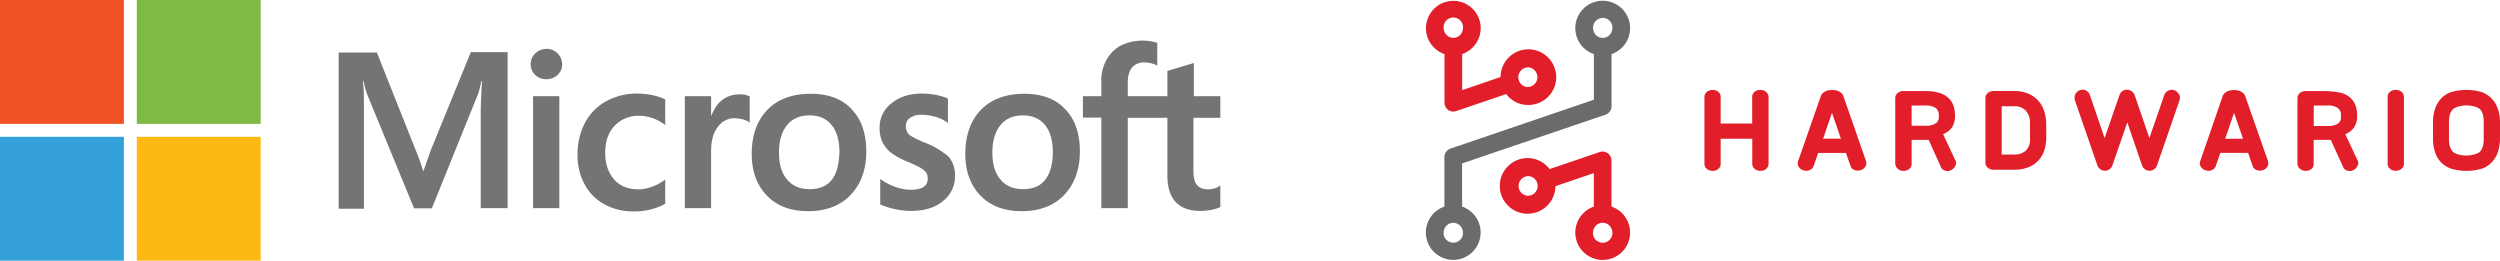 <svg xmlns="http://www.w3.org/2000/svg" viewBox="0 0 1237.17 129"><defs><style>.cls-1{fill:#747474;}.cls-2{fill:#f05225;}.cls-3{fill:#7fbb42;}.cls-4{fill:#33a0da;}.cls-5{fill:#fdb813;}.cls-6{fill:#6c6b6b;}.cls-7{fill:#e21e2a;}</style></defs><g id="Layer_2" data-name="Layer 2"><g id="Layer_1-2" data-name="Layer 1"><path class="cls-1" d="M213.2,74.3l-3.6,10.2h-.3a72.42,72.42,0,0,0-3.5-10L186.5,26H167.6v77.3h12.5V55.6c0-3,0-6.4-.1-10.6-.1-2.1-.3-3.7-.4-4.9h.3a46.71,46.71,0,0,0,1.8,6.6l23.2,56.4h8.8l23-56.9a60.58,60.58,0,0,0,1.5-6.1h.3c-.3,5.7-.5,10.8-.6,13.9v49h13.3V25.8H233Zm50.6-26.7h13V103h-13Zm6.6-23.4a7.79,7.79,0,0,0-5.5,2.2,7.37,7.37,0,0,0,0,10.7,7.71,7.71,0,0,0,5.5,2.1,8,8,0,0,0,5.5-2.1,7,7,0,0,0,2.3-5.3,7.41,7.41,0,0,0-2.3-5.4,7.29,7.29,0,0,0-5.5-2.2m52.5,22.9a36.26,36.26,0,0,0-7.3-.8,31.37,31.37,0,0,0-15.8,3.9,26.12,26.12,0,0,0-10.4,10.7,34,34,0,0,0-3.6,16,29.68,29.68,0,0,0,3.5,14.3,24,24,0,0,0,9.8,9.9,28.85,28.85,0,0,0,14.3,3.5,31.43,31.43,0,0,0,15.7-3.7l.1-.1v-12l-.5.4a22.35,22.35,0,0,1-6.3,3.3,19.27,19.27,0,0,1-6.2,1.2c-5.2,0-9.3-1.5-12.2-4.8s-4.5-7.6-4.5-13.1c0-5.7,1.5-10.2,4.6-13.5a16.05,16.05,0,0,1,12.2-5,21.28,21.28,0,0,1,12.4,4.2l.5.4V49.2l-.1-.1a30.15,30.15,0,0,0-6.2-2m42.9-.4a13.72,13.72,0,0,0-8.8,3.1c-2.2,1.8-3.7,4.4-5,7.5h-.1V47.6h-13V103h13V74.7c0-4.8,1-8.8,3.2-11.7a10,10,0,0,1,8.4-4.5,32.07,32.07,0,0,1,3.9.5,10.26,10.26,0,0,1,3.1,1.3l.5.4v-13l-.3-.1a9.88,9.88,0,0,0-4.9-.9m35.4-.3c-9.1,0-16.4,2.7-21.5,8S372,67,372,76.2c0,8.6,2.6,15.6,7.6,20.7s11.8,7.6,20.3,7.6c8.9,0,16-2.7,21.1-8.1s7.7-12.6,7.7-21.5-2.4-15.8-7.3-20.9c-4.7-5.1-11.6-7.6-20.2-7.6M411.6,89c-2.4,3.1-6.2,4.6-10.9,4.6s-8.5-1.5-11.2-4.8c-2.7-3.1-4-7.6-4-13.3,0-5.9,1.4-10.4,4-13.6s6.4-4.8,11.1-4.8,8.2,1.5,10.8,4.6,4,7.6,4,13.5c-.2,6-1.3,10.7-3.8,13.8m46.1-18.4c-4.1-1.7-6.7-3-7.9-4.1a5.68,5.68,0,0,1-1.5-4.2,4.65,4.65,0,0,1,2.1-4,9.63,9.63,0,0,1,5.7-1.5,25.89,25.89,0,0,1,6.7,1,17.24,17.24,0,0,1,5.8,2.7l.5.4V48.7l-.3-.1a36.08,36.08,0,0,0-5.9-1.7,40.09,40.09,0,0,0-6.4-.6c-6.2,0-11.3,1.5-15.3,4.8a14.78,14.78,0,0,0-5.9,12.2,15.88,15.88,0,0,0,1.3,6.8,15.16,15.16,0,0,0,4,5.2,34.85,34.85,0,0,0,8,4.5c3,1.3,5.3,2.3,6.7,3.1a13.57,13.57,0,0,1,3,2.4,5.69,5.69,0,0,1,.8,3.1c0,3.7-2.8,5.5-8.5,5.5a22.44,22.44,0,0,1-7.2-1.3,27.82,27.82,0,0,1-7.3-3.7l-.5-.4v12.7l.3.1a38.79,38.79,0,0,0,7,2.2,44.65,44.65,0,0,0,7.5.9c6.7,0,12.2-1.5,16.1-4.8A15.31,15.31,0,0,0,472.6,87a14,14,0,0,0-3.2-9.5,40.55,40.55,0,0,0-11.7-6.9m49.2-24.2c-9.1,0-16.4,2.7-21.5,8s-7.7,12.6-7.7,21.8c0,8.6,2.6,15.6,7.6,20.7s11.8,7.6,20.3,7.6c8.9,0,16-2.7,21.1-8.1s7.7-12.6,7.7-21.5S532,59.1,527.1,54c-4.7-5.1-11.6-7.6-20.2-7.6M517.2,89c-2.4,3.1-6.2,4.6-10.9,4.6s-8.5-1.5-11.2-4.8c-2.7-3.1-4-7.6-4-13.3,0-5.9,1.4-10.4,4-13.6s6.4-4.8,11.1-4.8c4.5,0,8.2,1.5,10.8,4.6s4,7.6,4,13.5-1.3,10.7-3.8,13.8m86.7-30.7V47.6H590.8V31.2l-.4.1L578,35l-.3.1V47.6H558.1v-7c0-3.2.8-5.7,2.2-7.3a7.76,7.76,0,0,1,6.1-2.4,14.59,14.59,0,0,1,5.8,1.3l.5.3V21.2l-.3-.1a25,25,0,0,0-17.7,1.4,17.35,17.35,0,0,0-7.1,7.1A20.46,20.46,0,0,0,545,39.9v7.7h-9.1V58.2H545V103h13.1V58.3h19.6V86.8c0,11.7,5.5,17.6,16.5,17.6a34.27,34.27,0,0,0,5.5-.6,18,18,0,0,0,4.1-1.3l.1-.1V91.7l-.5.4a8.45,8.45,0,0,1-2.7,1.2,9.15,9.15,0,0,1-2.6.4c-2.6,0-4.4-.6-5.7-2.1s-1.8-3.7-1.8-7.1V58.3Z"/><path class="cls-2" d="M0,0H61.3V61.3H0Z"/><path class="cls-3" d="M67.7,0H129V61.3H67.7Z"/><path class="cls-4" d="M0,67.7H61.3V129H0Z"/><path class="cls-5" d="M67.7,67.7H129V129H67.7Z"/><g id="Layer_2-2" data-name="Layer 2"><g id="Layer_1-2-2" data-name="Layer 1-2"><path class="cls-6" d="M714.39,115.25a4.83,4.83,0,0,1,.42-2,4.7,4.7,0,0,1,8.75,0,4.82,4.82,0,0,1-8.7,4.15,4.92,4.92,0,0,1-.47-2.16M793.11,8.86a4.83,4.83,0,0,1,4.83,4.83v.08a4.74,4.74,0,0,1-.42,2,4.7,4.7,0,0,1-8.75,0,5.07,5.07,0,0,1-.42-2,4.83,4.83,0,0,1,4.79-4.88h0m-69.59,93.34V80.87L794.5,56.75a4.44,4.44,0,0,0,3-4.21V26.77a13.56,13.56,0,1,0-8.74,0V49.35L717.79,73.54a4.43,4.43,0,0,0-3,4.2v24.49a13.55,13.55,0,1,0,8.75,0"/><path class="cls-7" d="M724,13.75a5,5,0,0,1-.42,2,4.7,4.7,0,0,1-8.75,0,4.8,4.8,0,0,1-.42-2A4.8,4.8,0,1,1,724,13.2a5,5,0,0,1,0,.55m32.16,19.56a4.88,4.88,0,0,1,0,9.75h-.46a4.85,4.85,0,0,1-4.33-4.84,5,5,0,0,1,1.56-3.6,4.86,4.86,0,0,1,3.24-1.28m-41.34-6.57v24a4.49,4.49,0,0,0,1.77,3.61,4.34,4.34,0,0,0,2.55.83,4.76,4.76,0,0,0,1.4-.22l24.83-8.45a13.39,13.39,0,0,0,10.73,5.41,13.77,13.77,0,1,0-13.53-14c0,.06,0,.12,0,.17l-19,6.48V26.77a13.72,13.72,0,0,0,9.17-13,13.54,13.54,0,1,0-17.92,13"/><path class="cls-7" d="M788.3,115.25a4.88,4.88,0,0,1,.43-2,4.69,4.69,0,0,1,8.76,0,4.82,4.82,0,1,1-9.19,2M756.15,96.89a4.87,4.87,0,0,1,0-9.73h.45A4.86,4.86,0,0,1,760.94,92a4.91,4.91,0,0,1-1.57,3.6,4.73,4.73,0,0,1-3.23,1.27m41.33,5.33V79.47a4.49,4.49,0,0,0-1.83-3.62,4.34,4.34,0,0,0-4-.61l-24.81,8.45a13.47,13.47,0,0,0-10.72-5.46,13.77,13.77,0,1,0,13.63,13.91v0l19-6.48v16.6a13.55,13.55,0,1,0,8.77,0"/><path class="cls-7" d="M871.24,44.5a4.23,4.23,0,0,0-3,1,3.22,3.22,0,0,0-1.13,2.38V61.13H851.5V47.89a3.14,3.14,0,0,0-1.1-2.38,4,4,0,0,0-2.83-1,4.29,4.29,0,0,0-2.93,1,3.16,3.16,0,0,0-1.17,2.39V81.16a3.16,3.16,0,0,0,1.17,2.39,4.3,4.3,0,0,0,2.93,1,4,4,0,0,0,2.83-1,3.1,3.1,0,0,0,1.1-2.37V68.64h15.64V81.16a3.2,3.2,0,0,0,1.13,2.37,4.2,4.2,0,0,0,3,1,4,4,0,0,0,2.8-1,3.2,3.2,0,0,0,1.13-2.37V47.89A3.22,3.22,0,0,0,874,45.51a4,4,0,0,0-2.8-1"/><path class="cls-7" d="M959.45,57v1.12A3.54,3.54,0,0,1,958,61a8.79,8.79,0,0,1-5.27,1.22H946v-10h6.76A8.25,8.25,0,0,1,958,53.52,4.24,4.24,0,0,1,959.45,57m2.13,9.39A9.53,9.53,0,0,0,966,63a10,10,0,0,0,1.46-5.49v-.41a14.35,14.35,0,0,0-.8-4.9,9.32,9.32,0,0,0-2.56-3.83,11.6,11.6,0,0,0-4.6-2.46,24,24,0,0,0-6.79-.84H942a4.24,4.24,0,0,0-2.93,1,3.14,3.14,0,0,0-1.17,2.38V81a3.42,3.42,0,0,0,1.16,2.46A4.05,4.05,0,0,0,942,84.55a4.14,4.14,0,0,0,2.82-.94A3.16,3.16,0,0,0,946,81.28V69.22h8.43L960.66,83a3.3,3.3,0,0,0,2.11,1.49,3.55,3.55,0,0,0,1,.14,4.48,4.48,0,0,0,2-.53,4.73,4.73,0,0,0,2-2.34,2.56,2.56,0,0,0-.22-2.59Z"/><path class="cls-7" d="M1004.58,61v7.82a7.53,7.53,0,0,1-2.05,5.71,8.3,8.3,0,0,1-5.89,1.93h-6.07V52.59h6.07a7.48,7.48,0,0,1,5.85,2.17,8.91,8.91,0,0,1,2.09,6.26m4.19-11.09a14.3,14.3,0,0,0-5-3.59,18,18,0,0,0-7.07-1.3h-10a4.13,4.13,0,0,0-3,1,3.1,3.1,0,0,0-1.18,2.44V80.58A3.11,3.11,0,0,0,983.7,83a4.22,4.22,0,0,0,3,1h10a18.89,18.89,0,0,0,7.06-1.22,13.25,13.25,0,0,0,7.92-8.45,19.91,19.91,0,0,0,.94-6.13V61.64a21.57,21.57,0,0,0-.94-6.38,14.35,14.35,0,0,0-2.9-5.29"/><path class="cls-7" d="M1110,68.65h-8.82l4.38-12.78Zm1-21.34s-1-2.75-5.49-2.75-5.51,2.83-5.51,2.83L1088.73,80a3.16,3.16,0,0,0,.46,2.6,4.16,4.16,0,0,0,2.6,1.78,4.91,4.91,0,0,0,1.15.16,3.86,3.86,0,0,0,1.8-.44,3.51,3.51,0,0,0,1.8-2l2.24-6.45h13.72l2.21,6.37a3.22,3.22,0,0,0,1.73,2,4.17,4.17,0,0,0,3,.28,4,4,0,0,0,2.58-1.78,3.27,3.27,0,0,0,.4-2.62Z"/><path class="cls-7" d="M1158.47,57v1.12a3.58,3.58,0,0,1-1.47,3,8.6,8.6,0,0,1-5.26,1.22H1145V52.23h6.76a8.22,8.22,0,0,1,5.24,1.29,4.29,4.29,0,0,1,1.49,3.48m2.11,9.39A9.37,9.37,0,0,0,1165,63a10,10,0,0,0,1.47-5.49v-.41a14.1,14.1,0,0,0-.79-4.9,9.44,9.44,0,0,0-2.57-3.83,11.7,11.7,0,0,0-4.69-2.46,46,46,0,0,0-9.3-.84h-8.09a4.21,4.21,0,0,0-2.92,1,3.08,3.08,0,0,0-1.17,2.38V81a3.46,3.46,0,0,0,1.14,2.46,4.58,4.58,0,0,0,5.77.17,3.13,3.13,0,0,0,1.11-2.33V69.22h8.47L1159.7,83a3.28,3.28,0,0,0,2.12,1.49,3.5,3.5,0,0,0,1,.14,4.52,4.52,0,0,0,2-.53,4.83,4.83,0,0,0,2-2.34,2.64,2.64,0,0,0-.22-2.59Z"/><path class="cls-7" d="M1185.69,44.5a4.23,4.23,0,0,0-3,1,3.13,3.13,0,0,0-1.13,2.38V81.11a3.13,3.13,0,0,0,1.13,2.38,4.23,4.23,0,0,0,3,1,4,4,0,0,0,2.8-1,3.13,3.13,0,0,0,1.13-2.38V47.89a3.13,3.13,0,0,0-1.13-2.38,4,4,0,0,0-2.8-1"/><path class="cls-7" d="M1220.54,77c-2.26,0-5.32-.63-6.62-1.87s-2-3.36-2-6.38V60.41c0-3,.66-5.16,2-6.38s4.36-1.87,6.62-1.87,5.42.63,6.68,1.87,1.89,3.36,1.89,6.38V68.7c0,3-.64,5.16-1.89,6.38s-4.35,1.87-6.68,1.87m15.64-22.75a13.58,13.58,0,0,0-2.82-5.09,13.42,13.42,0,0,0-4.8-3.39,27,27,0,0,0-16.08,0,13.31,13.31,0,0,0-4.77,3.39,13.79,13.79,0,0,0-2.79,5.09,21.08,21.08,0,0,0-.91,6.26v8.23a21,21,0,0,0,.91,6.25,13.79,13.79,0,0,0,2.79,5.09,13,13,0,0,0,4.85,3.3,27,27,0,0,0,16.08,0,12.92,12.92,0,0,0,4.8-3.4,13.46,13.46,0,0,0,2.82-5.08,21.08,21.08,0,0,0,.91-6.26V60.41a21.08,21.08,0,0,0-.91-6.26"/><path class="cls-7" d="M1078.27,46.73a4,4,0,0,0-2.26-2.08,4,4,0,0,0-5,2.44l0,0-7.35,21.23-7.29-21.26a4.13,4.13,0,0,0-3.79-2.68,3.93,3.93,0,0,0-3.72,2.7l-7.36,21.26-7.26-21.26a4,4,0,0,0-2-2.3,3.74,3.74,0,0,0-3-.16,4.07,4.07,0,0,0-2.41,5.13l11.07,32a4,4,0,0,0,3.74,2.76,4,4,0,0,0,3.75-2.73l7.34-21.24L1060,81.8a3.93,3.93,0,0,0,7.46,0l11.09-32.08a4,4,0,0,0-.15-3.13"/><path class="cls-7" d="M911,68.62H902.2l4.39-12.78Zm1.13-21.34s-1-2.75-5.5-2.75-5.49,2.83-5.49,2.83L889.74,80a3.11,3.11,0,0,0,.43,2.6,4.23,4.23,0,0,0,2.62,1.78,4.91,4.91,0,0,0,1.15.16,3.85,3.85,0,0,0,1.79-.44,3.52,3.52,0,0,0,1.8-2l2.23-6.43h13.73L915.71,82a3.15,3.15,0,0,0,1.72,2,4.26,4.26,0,0,0,3,.28,4,4,0,0,0,2.66-1.79,3.23,3.23,0,0,0,.4-2.62Z"/></g></g></g></g></svg>